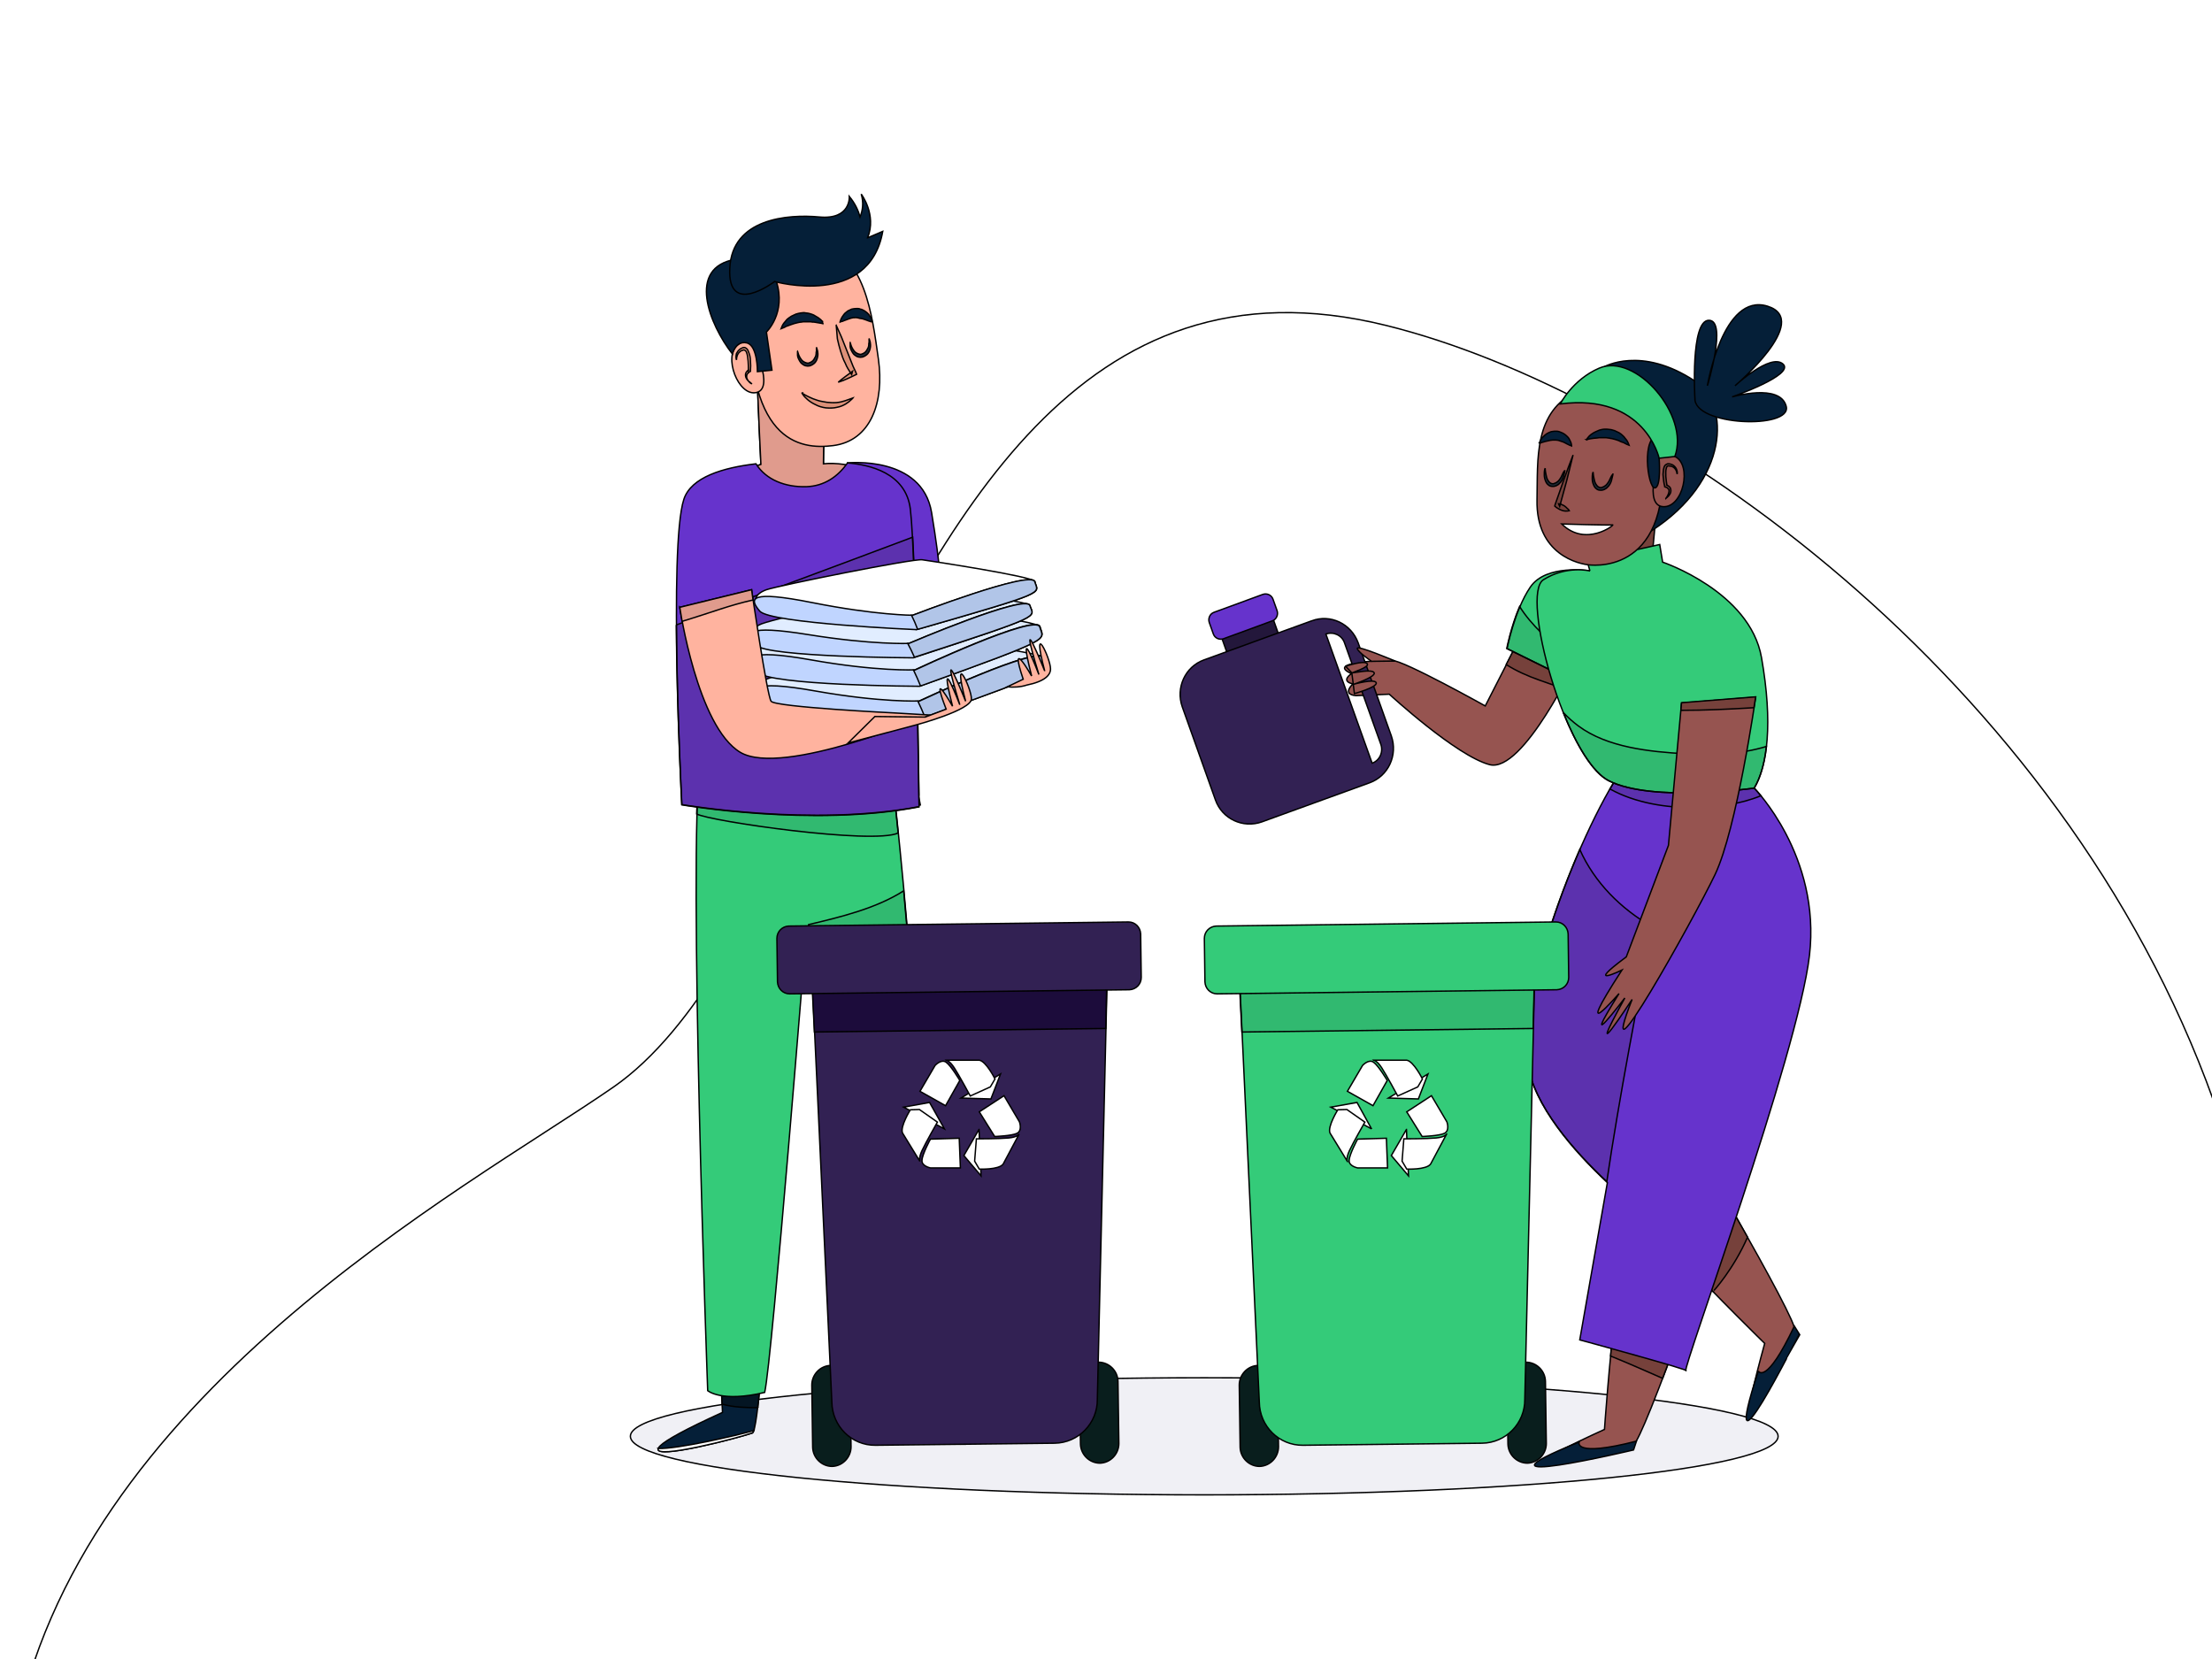 <svg width="1600" height="1200" xmlns="http://www.w3.org/2000/svg" style="vector-effect: non-scaling-stroke;" stroke="null">
 <rect width="100%" height="100%" fill="#808080" stroke="none"/>
 <!-- Created with Method Draw - http://github.com/duopixel/Method-Draw/ -->

 <g stroke="null">
  <title stroke="null">background</title>
  <rect stroke="null" fill="#fff" id="canvas_background" height="1202" width="1602" y="-1" x="-1"/>
  <g style="vector-effect: non-scaling-stroke;" stroke="null" display="none" overflow="visible" y="0" x="0" height="100%" width="100%" id="canvasGrid">
   <rect fill="url(#gridpattern)" stroke-width="0" y="0" x="0" height="100%" width="100%"/>
  </g>
 </g>
 <g stroke="null">
  <title stroke="null">Layer 1</title>
  <defs style="vector-effect: non-scaling-stroke;" stroke="null">
   <linearGradient style="vector-effect: non-scaling-stroke;" stroke="null" y2="0.987" x2="0.989" y1="0.174" x1="0.42" id="svg_4">
    <stop style="vector-effect: non-scaling-stroke;" stroke="null" stop-color="white"/>
    <stop style="vector-effect: non-scaling-stroke;" stroke="null" stop-opacity="0" stop-color="white" offset="1"/>
   </linearGradient>
  </defs>
  <g stroke="null" id="svg_113">
   <path stroke="null" id="svg_6" fill="url(#svg_4)" d="m1583.047,1355.61l-1578.095,0c-19.981,-272.139 245.311,-443.624 389.443,-536.792c18.725,-12.102 35.403,-22.885 49.147,-32.393c60.24,-41.68 104.909,-132.695 152.418,-229.494c87.527,-178.335 184.686,-376.301 406.595,-321.55c195.1,48.262 488.32,253.615 598.562,560.825l0,510.238c-5.469,16.262 -11.486,32.653 -18.069,49.167z" clip-rule="evenodd" fill-rule="evenodd" opacity="0.5"/>
   <path stroke="null" id="svg_7" fill="#F0F0F5" d="m871.061,996.568c-229.25,0 -415.094,18.959 -415.094,42.349c0,23.389 185.844,42.349 415.094,42.349c229.25,0 415.094,-18.959 415.094,-42.349c0,-23.389 -185.844,-42.349 -415.094,-42.349z"/>
   <path stroke="null" id="svg_8" fill="#965450" d="m1246.794,874.709c0,0 -58.892,169.834 -65.202,169.834c-6.31,0 -132.51,40.336 -21.033,-10.615c0,0 12.62,-184.695 31.551,-193.187c18.929,-8.49 54.685,33.967 54.685,33.967z"/>
   <path stroke="null" id="svg_9" fill="#76413B" d="m1202.624,996.989c19.14,-50.314 44.171,-122.281 44.171,-122.281c0,0 -35.758,-42.457 -54.687,-33.967c-12.2,5.52 -21.874,84.918 -27.134,140.113c12.62,5.097 25.029,10.615 37.65,16.135z"/>
   <path stroke="null" id="svg_10" fill="#051F38" d="m1142.259,1043.057c0,0 -4.837,11.252 41.435,-0.637l-2.103,6.369c0,0 -130.405,30.995 -39.332,-5.732z"/>
   <path stroke="null" id="svg_11" fill="#965450" d="m1211.037,802.742c0,0 91.073,154.762 87.077,159.645c-3.996,4.881 -54.476,128.436 -21.665,9.341c0,0 -132.087,-128.438 -126.409,-148.605c5.89,-19.955 60.997,-20.381 60.997,-20.381z"/>
   <path stroke="null" id="svg_12" fill="#051F38" d="m1271.823,991.683c0,0 5.469,11.038 26.082,-32.481l3.576,5.732c-0.211,0 -60.365,121.007 -29.657,26.75z"/>
   <path stroke="null" id="svg_13" fill="#76413B" d="m1264.042,894.878c-24.4,-43.521 -53.005,-92.136 -53.005,-92.136c0,0 -55.107,0.425 -60.997,20.381c-3.785,12.949 50.481,71.542 88.972,111.029c0.209,0.212 15.144,-16.558 25.029,-39.274z"/>
   <path stroke="null" id="svg_14" fill="#6633CC" d="m1268.877,570.07c0,0 -55.739,-62.626 -88.34,-23.352c-32.601,39.274 -83.081,168.772 -75.72,221.846c4.419,31.207 34.074,64.537 57.842,86.828l-19.981,113.789c0,0 82.028,22.29 76.77,22.29c-3.155,0 80.978,-228.213 89.391,-300.393c8.415,-72.179 -39.962,-121.007 -39.962,-121.007z"/>
   <path stroke="null" id="svg_15" fill="#352C38" d="m1226.183,584.081c15.564,-0.214 32.601,-2.337 47.534,-8.492c-2.944,-3.609 -4.837,-5.52 -4.837,-5.52c0,0 -55.737,-62.626 -88.338,-23.352c-5.048,6.157 -10.518,14.224 -15.987,23.99c18.301,10.189 41.437,13.798 61.629,13.375z" opacity="0.2"/>
   <path stroke="null" id="svg_16" fill="#352C38" d="m1142.68,614.438c-23.136,53.286 -42.696,119.521 -37.859,153.913c4.206,30.994 33.654,64.112 57.419,86.402c8.415,-57.743 23.768,-137.99 33.024,-184.27c-22.927,-13.161 -41.857,-32.056 -52.584,-56.046z" opacity="0.2"/>
   <path stroke="null" id="svg_17" fill="#965450" d="m1107.976,444.815l-33.654,65.812c0,0 -58.892,-32.905 -67.307,-32.905c-8.413,0 -48.375,1.061 -29.446,9.552c0,0 -8.413,5.306 1.052,7.429c0,0 -8.413,7.431 2.103,8.492l24.188,-1.061c0,0 48.377,44.582 72.565,50.949c24.188,6.369 63.1,-76.424 63.1,-76.424l-32.601,-31.844z"/>
   <path stroke="null" id="svg_18" fill="#76413B" d="m1113.445,491.946c5.258,1.911 10.727,3.822 16.196,5.732c6.731,-11.887 10.936,-21.23 10.936,-21.23l-32.601,-31.842l-18.51,36.088c7.362,4.671 15.566,8.28 23.979,11.252z"/>
   <path stroke="null" id="svg_19" fill="#34CB79" d="m1150.04,412.973c0,0 -31.549,-5.306 -43.119,11.677c-11.568,16.982 -16.826,44.58 -16.826,44.58l45.222,22.292l14.723,-78.549z"/>
   <path stroke="null" id="svg_20" fill="#161826" d="m1132.584,473.053c-11.568,-9.129 -24.82,-20.592 -33.442,-34.393c-6.31,14.861 -9.256,30.358 -9.256,30.358l45.222,22.29l2.735,-14.435c-1.682,-1.061 -3.576,-2.335 -5.258,-3.821z" opacity="0.1"/>
   <path stroke="null" id="svg_21" fill="#23173B" d="m928.772,469.867c1.262,3.397 -0.63,7.218 -3.996,8.492l-24.818,9.129c-3.366,1.274 -7.151,-0.637 -8.415,-4.034l-9.884,-27.81c-1.263,-3.397 0.63,-7.218 3.996,-8.492l24.818,-9.129c3.366,-1.272 7.151,0.637 8.413,4.034l9.886,27.81z"/>
   <path stroke="null" id="svg_22" fill="#322153" d="m948.753,449.063l-77.823,28.235c-13.671,4.881 -20.611,20.167 -15.774,33.965l23.977,67.297c4.837,13.798 19.981,20.804 33.654,15.921l77.823,-28.234c13.671,-4.883 20.613,-20.169 15.775,-33.967l-23.979,-67.297c-5.047,-13.798 -19.981,-21.016 -33.654,-15.921zm50.061,89.376c1.892,5.518 -0.843,11.675 -6.31,13.587l-33.444,-93.41c5.469,-1.909 11.57,0.851 13.461,6.369l26.293,73.455z"/>
   <path stroke="null" id="svg_23" fill="#6633CC" d="m923.723,441.632c1.052,2.974 -0.421,6.369 -3.364,7.431l-35.336,12.949c-2.946,1.062 -6.31,-0.423 -7.362,-3.397l-2.944,-8.278c-1.052,-2.972 0.421,-6.369 3.364,-7.431l35.336,-12.949c2.946,-1.061 6.31,0.425 7.362,3.397l2.944,8.278z"/>
   <path stroke="null" id="svg_24" fill="#965450" d="m973.361,481.968c0,0 13.252,-4.669 15.566,-1.911c2.103,2.548 -11.147,6.369 -10.518,6.582c0.421,0.212 14.303,-2.972 15.564,0c1.263,2.972 -14.723,8.278 -14.723,8.278c0,0 15.144,-4.246 16.196,-1.061c1.052,3.184 -15.775,7.855 -15.775,7.855l-0.841,-7.006l-1.05,-8.066l-4.419,-4.671z"/>
   <path stroke="null" id="svg_25" fill="#965450" d="m992.083,478.359c0,0 -10.306,-7.006 -10.306,-9.341c-0.211,-2.548 27.343,9.129 27.343,9.129l-17.037,0.212z"/>
   <path stroke="null" id="svg_26" fill="#76413B" d="m1195.262,407.666c-2.103,3.821 8.204,-85.13 8.204,-85.13l-47.745,32.481c0,0 4.206,56.894 -1.052,57.106c-2.103,0 -10.306,3.185 -19.351,6.581c2.105,10.615 6.31,12.949 9.886,23.141c26.713,-0.212 55.739,-0.849 72.144,-25.475c-9.465,-3.184 -19.351,-14.012 -22.086,-8.704z"/>
   <path stroke="null" id="svg_27" fill="#34CB79" d="m1150.04,412.973l-2.103,-7.429l52.584,-11.677l2.103,12.738c0,0 63.1,21.23 71.513,68.995c8.413,47.766 4.207,78.549 -5.258,94.471c0,0 -73.617,10.615 -105.166,-5.306c-31.551,-15.923 -64.152,-134.807 -47.324,-145.421c16.826,-10.615 33.652,-6.369 33.652,-6.369z"/>
   <path stroke="null" id="svg_28" fill="#161826" d="m1218.82,545.231c-25.241,-1.486 -56.16,-4.458 -77.193,-20.167c-3.996,-2.972 -7.572,-6.157 -10.936,-9.766c9.465,23.564 21.243,43.52 33.022,49.465c31.551,15.921 105.166,5.306 105.166,5.306c4.207,-7.006 7.362,-16.984 8.833,-30.145c-18.929,5.732 -38.7,6.581 -58.892,5.306z" opacity="0.1"/>
   <path stroke="null" id="svg_29" fill="#965450" d="m1216.295,508.504l53.634,-4.246c0,0 -13.671,95.531 -29.446,128.438c-15.774,32.905 -88.338,162.403 -59.945,90.223c0,0 -36.807,56.259 -5.258,-1.061c0,0 -34.704,45.643 -4.207,-3.184c0,0 -35.756,41.397 2.105,-16.984c0,0 -28.396,13.798 3.155,-9.554l30.498,-80.67l9.463,-102.962z"/>
   <path stroke="null" id="svg_30" fill="#76413B" d="m1268.668,511.901c0.843,-4.883 1.263,-7.855 1.263,-7.855l-53.636,4.246l-0.421,5.52c17.458,0 35.126,-0.849 52.793,-1.911z"/>
   <path stroke="null" id="svg_31" fill="#051F38" d="m1160.137,265.43c0,0 26.713,-15.71 65.834,10.19c25.871,17.196 24.609,72.18 -31.34,108.269c-66.464,42.884 -34.495,-118.459 -34.495,-118.459z"/>
   <path stroke="null" id="svg_32" fill="#965450" d="m1197.157,294.726c0,0 -30.078,-23.565 -55.739,-12.101c-32.39,14.86 -29.026,49.463 -29.657,78.973c-0.841,39.274 29.869,46.705 39.123,47.128c13.671,0.849 69.41,-2.546 46.274,-114.001z"/>
   <path stroke="null" id="svg_33" fill="#965450" d="m1200.101,331.454c0,0 1.262,-5.945 11.359,-1.274c12.83,6.155 5.89,37.151 -8.415,36.302c-14.512,-0.637 -2.944,-35.028 -2.944,-35.028z"/>
   <path stroke="null" id="svg_34" fill="#051F38" d="m1200.099,331.454c0,0 1.684,21.228 -3.155,21.441c-5.047,0.212 -10.306,-38.425 3.576,-38.425c13.882,0.425 -0.421,16.984 -0.421,16.984z"/>
   <path stroke="null" id="svg_35" fill="#34CB79" d="m1200.101,331.454c0,0 -10.306,-47.13 -71.513,-39.275c0,0 8.833,-17.62 28.184,-25.9c26.291,-11.251 65.623,33.967 54.685,63.9c0,0 -5.047,0.637 -11.357,1.274z"/>
   <path stroke="null" id="svg_36" fill="#051F38" d="m1225.971,287.933c0,0 -3.366,-56.258 10.095,-56.258c13.461,0 -1.052,47.341 -1.052,47.341c0,0 11.149,-67.721 43.539,-57.531c32.392,10.19 -23.557,57.531 -23.557,57.531c0,0 25.659,-23.777 34.704,-15.71c8.833,7.855 -36.809,23.777 -36.809,23.777c0,0 34.706,-10.19 39.123,6.793c4.417,16.771 -67.096,14.436 -66.044,-5.944z"/>
   <path stroke="null" id="svg_37" fill="#051F38" d="m1113.443,320.627c0,0 0,-0.425 0.421,-1.274c0.421,-0.849 0.841,-1.911 1.893,-2.972c1.052,-1.061 2.314,-2.335 3.996,-3.184c0.421,-0.212 0.841,-0.425 1.473,-0.637c0.421,-0.212 1.052,-0.425 1.473,-0.425c0.63,0 1.05,-0.212 1.682,-0.212l1.682,0c1.052,0 2.103,0.425 3.155,0.849c1.052,0.425 1.893,0.849 2.735,1.486c0.841,0.637 1.473,1.274 2.103,1.911c0.632,0.637 1.052,1.274 1.262,1.911c0.211,0.212 0.421,0.637 0.421,0.849c0.211,0.212 0.211,0.637 0.421,0.849c0.211,0.637 0.422,1.061 0.422,1.486c0.209,0.849 0.209,1.274 0.209,1.274c0,0 -0.421,-0.212 -1.262,-0.424c-0.421,-0.212 -0.841,-0.425 -1.262,-0.637c-0.421,-0.212 -1.052,-0.425 -1.684,-0.849c-0.63,-0.212 -1.05,-0.637 -1.682,-0.849c-0.63,-0.212 -1.262,-0.425 -1.893,-0.637c-0.63,-0.212 -1.262,-0.425 -1.892,-0.637c-0.632,0 -1.262,-0.212 -1.893,-0.212l-0.841,0c-0.211,0 -0.632,0 -1.052,0c-0.63,0 -1.262,0.212 -1.893,0.212c-0.63,0.212 -1.262,0.212 -1.892,0.425c-0.632,0.212 -1.263,0.212 -1.893,0.425c-1.262,0.425 -2.314,0.637 -2.946,0.849c-0.63,0.425 -1.262,0.425 -1.262,0.425z"/>
   <path stroke="null" id="svg_38" fill="white" d="m1129.639,379.006c0,0 34.495,1.062 36.807,0.637c2.105,-0.423 -19.349,16.56 -36.807,-0.637z"/>
   <path stroke="null" id="svg_39" fill="#1F2733" d="m1131.953,340.157c0,0 0,0.423 -0.211,1.274c-0.209,0.849 -0.421,1.909 -0.841,3.395c-0.209,0.637 -0.421,1.486 -0.841,2.123c-0.211,0.425 -0.421,0.851 -0.632,1.062c-0.209,0.423 -0.63,0.849 -0.841,1.061c-0.63,0.637 -1.262,1.486 -2.314,1.911c-0.209,0.212 -0.421,0.212 -0.841,0.425l-0.63,0.212c-0.421,0.212 -1.052,0.212 -1.682,0.212c-1.052,0 -2.314,-0.212 -3.155,-1.061c-0.843,-0.637 -1.473,-1.486 -1.893,-2.548c-0.421,-0.849 -0.632,-1.698 -0.841,-2.546c-0.211,-0.851 -0.211,-1.699 -0.211,-2.337c0,-1.486 0,-2.546 0.211,-3.395c0.209,-0.851 0.421,-1.274 0.421,-1.274c0,0 0,1.909 0.63,4.669c0.211,1.274 0.632,2.972 1.473,4.246c0.421,0.637 0.841,1.274 1.473,1.699c0.63,0.423 1.262,0.637 1.893,0.637c0.421,0 0.63,0 1.05,-0.214l0.632,-0.212c0,0 0.209,-0.212 0.421,-0.212c0.63,-0.214 1.262,-0.851 1.893,-1.274c0.63,-0.637 1.05,-1.274 1.471,-1.911c0.421,-0.637 0.841,-1.274 1.052,-1.911c0.632,-1.272 1.052,-2.335 1.473,-2.972c0.63,-0.637 0.841,-1.061 0.841,-1.061z"/>
   <path stroke="null" id="svg_40" fill="#1F2733" d="m1166.657,342.917c0,0 0,0.423 -0.209,1.272c-0.211,0.851 -0.421,1.911 -0.841,3.397c-0.211,0.637 -0.421,1.486 -0.843,2.123c-0.209,0.425 -0.421,0.849 -0.63,1.062c-0.211,0.423 -0.632,0.849 -0.841,1.061c-0.632,0.637 -1.262,1.486 -2.314,1.911c-0.211,0.212 -0.421,0.212 -0.841,0.425l-0.632,0.212c-0.421,0.212 -1.05,0.212 -1.682,0.212c-1.052,0 -2.314,-0.212 -3.155,-1.061c-0.841,-0.637 -1.473,-1.486 -1.893,-2.548c-0.421,-0.849 -0.63,-1.698 -0.841,-2.548c-0.209,-0.849 -0.209,-1.698 -0.209,-2.335c0,-1.486 0,-2.546 0.209,-3.397c0.211,-0.849 0.421,-1.272 0.421,-1.272c0,0 0,1.909 0.632,4.669c0.209,1.274 0.63,2.972 1.473,4.246c0.421,0.637 0.841,1.274 1.471,1.699c0.632,0.423 1.262,0.635 1.893,0.635c0.421,0 0.632,0 1.052,-0.212l0.63,-0.212c0,0 0.211,-0.212 0.421,-0.212c0.632,-0.214 1.262,-0.851 1.893,-1.274c0.632,-0.637 1.052,-1.274 1.473,-1.911c0.421,-0.637 0.841,-1.274 1.05,-1.911c0.632,-1.272 1.052,-2.335 1.473,-2.972c0.632,-0.637 0.841,-1.061 0.841,-1.061z"/>
   <path stroke="null" id="svg_41" fill="#76413B" d="m1204.938,360.538c0.63,-0.851 1.05,-1.488 1.471,-2.337c0.421,-0.849 0.632,-1.698 0.841,-2.546c0,-0.425 0,-0.851 0,-1.274c0,-0.212 -0.209,-0.425 -0.209,-0.425c0,-0.212 -0.211,-0.423 -0.421,-0.423c-0.211,-0.214 -0.211,-0.214 -0.421,-0.425l-0.421,-0.425c-0.211,-0.212 -0.421,-0.212 -0.632,-0.212l-0.63,-0.212l-0.422,-0.212l0,-0.425c-0.63,-2.335 -0.841,-4.458 -1.05,-6.794c-0.211,-1.061 -0.211,-2.335 0,-3.395c0,-1.274 0.209,-2.337 0.63,-3.609c0.211,-0.637 0.632,-1.274 1.263,-1.699c0.63,-0.423 1.471,-0.849 2.103,-0.637c0.841,0 1.262,0.214 1.893,0.425c0.63,0.212 1.262,0.425 1.682,0.849c0.421,0.425 1.052,0.849 1.262,1.274c0.421,0.425 0.632,1.061 0.841,1.486c0.421,1.061 0.632,2.335 0.421,3.397c-0.209,-1.062 -0.421,-2.123 -1.05,-3.185c-0.211,-0.423 -0.632,-0.849 -1.052,-1.274c-0.421,-0.423 -0.841,-0.635 -1.262,-0.849c-0.421,-0.212 -0.841,-0.423 -1.473,-0.423c-0.421,0 -1.052,-0.214 -1.473,-0.214c-0.841,0 -1.262,0.637 -1.471,1.486c-0.632,1.911 -0.421,4.034 -0.421,6.157c0.209,2.123 0.421,4.458 0.841,6.581l-0.421,-0.635l0.63,0.423c0.211,0.212 0.421,0.212 0.632,0.425l0.63,0.423c0.211,0.214 0.421,0.425 0.632,0.637c0.211,0.214 0.421,0.425 0.421,0.849c0.211,0.214 0.211,0.637 0.211,0.851c0.209,0.635 0,1.061 0,1.698c-0.211,1.061 -0.843,1.911 -1.473,2.76c-0.632,0.637 -1.473,1.486 -2.103,1.911z"/>
   <path stroke="null" id="svg_42" fill="#76413B" d="m1135.108,369.453c-1.052,0.212 -1.893,0.212 -2.735,0.212c-0.841,0 -1.682,-0.212 -2.314,-0.423c-0.841,-0.214 -1.473,-0.637 -2.103,-0.849c-0.421,-0.214 -0.632,-0.425 -1.052,-0.637c-0.421,-0.214 -0.63,-0.425 -1.05,-0.637l-1.263,-1.062l0.211,-0.849c2.103,-6.157 4.206,-12.101 6.31,-18.044c2.103,-5.945 4.417,-12.101 6.731,-18.046c-1.473,6.157 -3.155,12.526 -4.628,18.683c-1.682,6.155 -3.364,12.312 -5.048,18.47l-0.841,-1.911c0.421,0 0.841,0.212 1.262,0.212c0.421,0 0.843,0.212 1.052,0.425c0.632,0.212 1.473,0.637 2.103,1.061c0.632,0.425 1.263,1.062 1.893,1.699c0.421,0.212 1.052,0.849 1.473,1.698z"/>
   <path stroke="null" id="svg_43" fill="#051F38" d="m1147.517,318.079c0,0 0.211,-0.637 0.841,-1.274c0.421,-0.425 0.632,-0.849 1.262,-1.486c0.632,-0.425 1.052,-1.061 1.893,-1.486c0.632,-0.425 1.473,-1.061 2.523,-1.486c0.843,-0.425 1.893,-0.849 2.946,-1.274c1.052,-0.212 2.314,-0.637 3.576,-0.637c0.632,0 1.262,0 1.893,0l1.892,0.212c1.263,0 2.525,0.637 3.576,0.849c1.052,0.425 2.105,1.061 3.155,1.486c1.052,0.637 1.893,1.274 2.525,1.911c0.841,0.637 1.471,1.486 1.893,2.123c0.63,0.637 1.05,1.274 1.471,1.911c0.421,0.637 0.632,1.274 0.841,1.698c0.421,0.849 0.632,1.486 0.632,1.486c0,0 -0.632,-0.212 -1.473,-0.637c-0.421,-0.212 -1.05,-0.425 -1.682,-0.849c-0.632,-0.425 -1.262,-0.637 -2.103,-0.849c-0.632,-0.212 -1.473,-0.637 -2.314,-1.061c-0.841,-0.212 -1.682,-0.637 -2.523,-0.849c-0.843,-0.212 -1.684,-0.425 -2.525,-0.637c-0.841,0 -1.682,-0.425 -2.735,-0.425l-1.262,-0.212l-1.262,0c-0.841,0 -1.893,0 -2.735,0c-0.841,0 -1.682,0 -2.523,0.212c-0.841,0 -1.684,0.212 -2.525,0.212c-1.471,0.212 -2.944,0.425 -3.785,0.637c-0.841,0.425 -1.473,0.425 -1.473,0.425z"/>
   <path stroke="null" id="svg_44" fill="#091E1D" d="m1118.491,1044.118c0,7.643 -6.099,14.012 -13.671,14.224c-7.572,0 -13.882,-6.155 -14.093,-13.798l-0.63,-45.006c0,-7.643 6.099,-14.012 13.671,-14.224c7.572,0 13.882,6.155 14.091,13.798l0.632,45.006z"/>
   <path stroke="null" id="svg_45" fill="#091E1D" d="m924.775,1046.456c0,7.641 -6.099,14.01 -13.671,14.224c-7.572,0 -13.882,-6.157 -14.093,-13.8l-0.63,-45.006c0,-7.643 6.099,-14.012 13.671,-14.224c7.572,0 13.882,6.157 14.093,13.798l0.63,45.007z"/>
   <path stroke="null" id="svg_46" fill="#34CB79" d="m1102.927,1012.062c0.209,17.409 -13.673,31.633 -30.919,31.844l-129.564,1.486c-17.248,0.214 -31.34,-13.798 -31.551,-31.207l-13.882,-297.633c-0.209,-17.407 13.673,-31.631 30.919,-31.844l150.388,-1.909c17.246,-0.214 31.34,13.798 31.549,31.205l-6.94,298.059z"/>
   <path stroke="null" id="svg_47" fill="#161826" d="m1109.026,743.936l0.632,-29.508c-0.211,-17.407 -14.303,-31.419 -31.551,-31.207l-150.388,1.911c-17.246,0.212 -31.128,14.435 -30.917,31.844l1.471,29.508l210.753,-2.548z" opacity="0.1"/>
   <path stroke="null" id="svg_48" fill="#34CB79" d="m1134.687,706.999c0,4.881 -3.787,8.704 -8.624,8.915l-245.668,2.972c-4.837,0 -8.622,-3.821 -8.833,-8.704l-0.421,-31.419c0,-4.883 3.785,-8.704 8.624,-8.917l245.666,-2.972c4.839,0 8.624,3.822 8.835,8.704l0.421,31.421z"/>
   <path stroke="null" id="svg_49" fill="white" d="m1004.28,794.25l28.605,-17.407l-6.94,18.044l-21.665,-0.637z"/>
   <path stroke="null" id="svg_50" fill="white" d="m993.555,766.865c0,0 2.314,0 5.89,5.518c3.576,5.52 11.568,20.381 11.568,20.381l14.512,-6.581l3.366,-5.732c0,0 -6.31,-12.738 -11.359,-13.587l-23.977,0z"/>
   <path stroke="null" id="svg_51" fill="white" d="m985.561,770.686c0,0 4.417,-4.883 7.992,-2.335c3.576,2.548 9.886,13.163 9.886,13.163l-10.306,18.256l-18.508,-10.401l10.936,-18.683z"/>
   <path stroke="null" id="svg_52" fill="white" d="m1017.323,816.966l1.471,33.542l-12.409,-14.647l10.938,-18.895z"/>
   <path stroke="null" id="svg_53" fill="white" d="m1046.349,820.363c0,0 -1.052,2.123 -7.574,2.76c-6.52,0.637 -23.345,0.637 -23.345,0.637l-1.263,16.133l3.366,5.732c0,0 14.091,0.637 17.246,-3.609l11.57,-21.653z"/>
   <path stroke="null" id="svg_54" fill="white" d="m1046.558,811.446c0,0 2.314,6.157 -1.682,8.28c-3.787,1.911 -16.196,2.335 -16.196,2.335l-11.147,-17.832l17.878,-11.675l11.147,18.893z"/>
   <path stroke="null" id="svg_55" fill="white" d="m992.079,816.542l-29.446,-15.711l18.93,-3.395l10.516,19.107z"/>
   <path stroke="null" id="svg_56" fill="white" d="m974.625,840.106c0,0 -1.262,-1.911 1.473,-7.855c2.733,-5.945 11.147,-20.592 11.147,-20.592l-13.041,-9.129l-6.521,0.212c0,0 -7.572,12.101 -5.678,16.772l12.62,20.592z"/>
   <path stroke="null" id="svg_57" fill="white" d="m981.986,844.776c0,0 -6.52,-1.274 -6.099,-5.52c0.211,-4.458 6.099,-15.284 6.099,-15.284l20.824,-0.637l0.841,21.441l-21.665,0z"/>
   <path stroke="null" id="svg_58" fill="#051F38" d="m552.908,960.05c0,0 -4.626,74.94 -8.622,76.426c-15.355,5.306 -131.248,35.028 -21.665,-14.861l-2.944,-54.56l33.231,-7.006z"/>
   <path stroke="null" id="svg_59" fill="#041523" d="m548.071,1018.219c2.735,-22.715 4.837,-58.169 4.837,-58.169l-33.231,7.006l2.735,48.616c8.202,2.335 17.667,2.546 25.659,2.546z"/>
   <path stroke="null" id="svg_60" fill="white" d="m476.137,1047.729c-3.364,8.278 57.21,-7.431 68.148,-11.252c0.209,-0.212 0.63,-0.637 1.05,-1.699c-13.671,3.822 -55.106,13.375 -69.199,12.951z"/>
   <path stroke="null" id="svg_61" fill="#051F38" d="m623.791,956.018c0,0 6.101,74.939 10.306,76.213c15.564,5.095 131.878,32.481 21.244,-15.286l1.892,-54.558l-33.442,-6.369z"/>
   <path stroke="null" id="svg_62" fill="#041523" d="m629.891,1013.973c-3.155,-22.502 -6.101,-57.955 -6.101,-57.955l33.442,6.369l-1.682,48.614c-8.204,2.548 -17.667,2.76 -25.659,2.972z"/>
   <path stroke="null" id="svg_63" fill="white" d="m702.455,1042.209c3.576,8.278 -57.419,-6.369 -68.358,-9.978c-0.421,0 -0.63,-0.637 -1.05,-1.699c13.671,3.822 55.317,12.526 69.408,11.677z"/>
   <path stroke="null" id="svg_64" fill="#34CB79" d="m644.192,551.388c0,0 30.287,246.896 24.188,446.663c0,0 -36.177,10.189 -45.642,2.76c-8.204,-47.342 -7.151,-139.476 -19.351,-207.836c-11.568,-64.536 -16.194,-117.398 -16.194,-117.398l-3.787,-4.246c0,0 -24.82,312.07 -30.287,335.848c-31.34,7.429 -41.225,-1.274 -41.225,-1.274c0,0 -14.303,-390.406 -5.469,-453.458c11.359,-82.368 137.767,-1.061 137.767,-1.061z"/>
   <path stroke="null" id="svg_65" fill="#161826" d="m649.659,602.549c-3.155,-31.844 -5.68,-50.949 -5.68,-50.949c0,0 -126.198,-81.309 -137.767,1.061c-1.05,7.643 -1.682,20.167 -2.312,36.09c9.463,5.306 127.67,22.29 145.76,13.798z" opacity="0.1"/>
   <path stroke="null" id="svg_66" fill="#161826" d="m584.879,668.786c1.471,16.77 9.043,70.906 18.508,124.19c12.2,68.572 11.147,160.494 19.351,207.836c9.465,7.429 45.642,-2.76 45.642,-2.76c3.576,-122.918 -6.31,-263.668 -14.723,-353.679c-19.981,12.736 -45.433,18.893 -68.778,24.413z" opacity="0.1"/>
   <path stroke="null" id="svg_67" fill="#FFB39F" d="m595.606,335.486c0.209,-25.899 2.103,-60.078 2.103,-60.078l-50.479,-14.011c0,0 1.682,46.28 3.155,74.515c-22.927,7.855 -49.008,22.715 -49.008,22.715l95.28,24.413l33.865,-33.117c0,0 -17.037,-8.705 -34.915,-14.437z"/>
   <path stroke="null" id="svg_68" fill="#E09B8D" d="m595.606,335.486c0.209,-25.899 2.103,-60.078 2.103,-60.078l-50.479,-14.011c0,0 1.682,46.28 3.155,74.515c-22.927,7.855 -49.008,22.715 -49.008,22.715l95.28,24.413l45.012,-39.062c0,0 -27.975,-10.615 -46.063,-8.492z"/>
   <path stroke="null" id="svg_69" fill="#FFB39F" d="m542.813,212.357c0,0 13.25,-43.308 48.165,-36.514c34.915,6.793 39.964,52.861 44.38,83.856c4.417,31.207 -5.469,59.229 -32.812,62.626c-23.768,2.972 -65.202,-1.698 -59.733,-109.968z"/>
   <path stroke="null" id="svg_70" fill="#FFB39F" d="m544.495,248.659c0,0 -2.103,-5.732 -10.727,0.637c-10.938,8.067 0.209,37.788 13.461,34.604c13.25,-3.184 -2.735,-35.241 -2.735,-35.241z"/>
   <path stroke="null" id="svg_71" fill="#051F38" d="m532.295,187.519c0.841,-0.212 17.248,-1.486 6.31,-0.425c10.095,11.039 9.045,13.799 22.927,16.346c7.361,22.928 -7.151,36.727 -7.151,36.727l3.996,27.598l-10.518,1.061c0,0 0.211,-19.106 -7.781,-20.805c-7.992,-1.698 -10.306,8.067 -10.306,8.067c-16.616,-21.229 -33.444,-62.839 2.523,-68.57z"/>
   <path stroke="null" id="svg_72" fill="#051F38" d="m627.576,172.021c6.731,-16.771 -4.626,-31.632 -4.626,-31.632c1.892,6.156 1.05,11.888 -0.843,16.559c-1.262,-4.67 -3.576,-9.765 -7.781,-14.86c0,0 1.262,16.983 -21.665,14.86c-22.927,-2.123 -63.1,1.061 -64.782,36.939c-1.893,35.878 32.392,9.765 32.392,9.765c0,0 68.358,19.319 78.243,-36.302l-10.938,4.67z"/>
   <path stroke="null" id="svg_73" fill="#051F38" d="m595.186,234.013c0,0 -0.632,0 -1.473,-0.212c-1.052,-0.212 -2.314,-0.425 -3.785,-0.637c-0.843,-0.212 -1.473,-0.212 -2.314,-0.212c-0.841,-0.212 -1.682,-0.212 -2.525,-0.212c-0.841,0 -1.682,0 -2.735,0c-0.421,0 -0.841,0 -1.262,0l-1.262,0.212c-0.841,0 -1.682,0.212 -2.735,0.425c-0.841,0.212 -1.682,0.425 -2.523,0.637c-0.841,0.212 -1.682,0.637 -2.523,0.849c-0.843,0.212 -1.473,0.637 -2.314,0.849c-0.632,0.212 -1.473,0.425 -1.893,0.849c-0.632,0.212 -1.052,0.425 -1.473,0.637c-0.841,0.425 -1.471,0.637 -1.471,0.637c0,0 0.209,-0.637 0.63,-1.486c0.211,-0.425 0.421,-1.061 0.841,-1.698c0.421,-0.637 0.841,-1.274 1.473,-1.911c0.632,-0.637 1.052,-1.486 1.893,-2.123c0.841,-0.637 1.682,-1.274 2.735,-1.911c1.05,-0.425 2.103,-1.061 3.155,-1.486c1.262,-0.425 2.312,-0.637 3.576,-0.849l1.892,-0.212c0.632,0 1.263,0 1.893,0.212c0.632,0 1.262,0.212 1.682,0.212c0.632,0.212 1.052,0.212 1.684,0.425c1.05,0.425 2.103,0.637 2.944,1.274c0.841,0.425 1.682,1.061 2.523,1.486c0.632,0.425 1.263,1.061 1.893,1.486c0.421,0.425 0.841,1.061 1.262,1.274c-0.209,0.849 0.211,1.486 0.211,1.486z"/>
   <path stroke="null" id="svg_74" fill="#051F38" d="m630.731,232.949c0,0 -0.421,-0.212 -1.262,-0.425c-0.841,-0.212 -1.893,-0.637 -2.946,-1.061c-0.63,-0.212 -1.262,-0.424 -1.892,-0.637c-0.632,-0.212 -1.263,-0.425 -1.893,-0.425c-0.632,0 -1.262,-0.212 -1.893,-0.424c-0.209,0 -0.632,0 -0.841,-0.212l-0.841,0c-0.632,-0.212 -1.262,0.212 -1.893,0c-0.632,0.212 -1.262,0.212 -1.893,0.425c-0.63,0.212 -1.262,0.425 -1.892,0.637c-0.632,0.212 -1.263,0.424 -1.684,0.637c-0.63,0.212 -1.262,0.425 -1.682,0.637c-0.421,0.212 -0.841,0.425 -1.262,0.425c-0.841,0.212 -1.262,0.425 -1.262,0.425c0,0 0,-0.425 0.421,-1.274c0.209,-0.425 0.209,-0.849 0.63,-1.486c0.211,-0.637 0.632,-1.061 1.052,-1.698c0.421,-0.637 0.841,-1.274 1.473,-1.911c0.63,-0.637 1.471,-1.061 2.103,-1.698c0.841,-0.425 1.893,-0.849 2.735,-1.274c1.052,-0.212 2.103,-0.425 3.155,-0.425c0.63,0 1.05,0 1.682,0c0.632,0 1.052,0.212 1.473,0.425c0.421,0 1.05,0.212 1.471,0.425c0.422,0.212 0.843,0.425 1.263,0.637c1.682,1.061 2.944,2.123 3.785,3.397c0.841,1.274 1.262,2.335 1.682,3.184c0.211,1.274 0.211,1.698 0.211,1.698z"/>
   <path stroke="null" id="svg_75" fill="#DD9078" d="m604.86,235.284c1.262,2.76 2.525,5.732 3.787,8.492c0.63,1.486 1.05,2.76 1.682,4.246l1.682,4.246l1.682,4.246c0.632,1.486 1.052,2.76 1.684,4.246l0.841,2.123c0.209,0.637 0.63,1.486 0.841,2.123c0.632,1.274 1.262,2.548 1.893,4.034l0.63,1.698l-1.262,0.637c-1.893,0.849 -3.785,1.91 -5.89,2.76c-1.892,0.849 -3.996,1.698 -6.099,2.335c1.682,-1.486 3.364,-2.76 5.048,-4.033c1.682,-1.274 3.576,-2.548 5.258,-3.821l-0.632,2.335c-0.841,-1.274 -1.682,-2.76 -2.523,-4.034c-0.841,-1.274 -1.473,-2.76 -2.103,-4.246l-1.052,-2.123l-0.841,-2.123c-0.421,-1.486 -1.052,-2.972 -1.473,-4.458l-1.262,-4.458c-0.421,-1.486 -0.632,-2.972 -1.052,-4.458c-0.209,-3.397 -0.63,-6.581 -0.841,-9.765z"/>
   <path stroke="null" id="svg_76" fill="#DD9078" d="m543.863,277.743c-0.841,-0.425 -1.682,-1.061 -2.312,-1.911c-0.632,-0.637 -1.473,-1.486 -1.893,-2.547c-0.211,-0.425 -0.421,-1.061 -0.421,-1.698c0,-0.212 0,-0.637 0,-0.849c0,-0.212 0.209,-0.637 0.209,-0.849c0.211,-0.637 0.632,-1.061 1.052,-1.486c0.209,-0.212 0.421,-0.425 0.63,-0.637l0.632,-0.425l-0.421,0.637c0,-2.335 0,-4.67 -0.211,-6.793c-0.209,-2.335 -0.421,-4.67 -1.262,-6.581c-0.209,-0.425 -0.421,-0.849 -0.841,-1.061c-0.209,-0.212 -0.63,-0.425 -1.05,-0.425c-0.211,0 -0.422,0 -0.632,0.212c-0.211,0 -0.632,0.212 -0.841,0.212c-0.421,0.212 -0.841,0.425 -1.262,0.849c-0.421,0.425 -0.843,0.637 -1.052,1.061c-0.211,0.425 -0.632,0.849 -0.841,1.486c-0.421,1.061 -0.632,2.123 -0.632,3.397c-0.421,-1.061 -0.421,-2.335 -0.209,-3.609c0,-0.637 0.209,-1.274 0.63,-1.698c0.211,-0.637 0.632,-1.061 1.052,-1.486l0.632,-0.637l0.841,-0.637c0.209,-0.212 0.63,-0.212 0.841,-0.425c0.209,-0.212 0.63,-0.212 1.05,-0.425c0.843,-0.212 1.684,0 2.314,0.637c0.632,0.425 1.052,1.061 1.262,1.698c0.632,1.274 0.843,2.335 1.263,3.609c0.209,1.274 0.421,2.335 0.421,3.609c0.209,2.335 0.209,4.67 0,7.218l0,0.425l-0.421,0.212c-0.421,0.212 -0.841,0.425 -1.052,0.849c-0.211,0.212 -0.632,0.637 -0.841,0.849c-0.211,0.212 -0.211,0.425 -0.211,0.637c0,0.212 -0.209,0.425 -0.209,0.637c0,0.425 0,0.849 0,1.274c0.209,0.849 0.63,1.698 1.262,2.548c1.262,0.849 1.893,1.486 2.523,2.123z"/>
   <path stroke="null" id="svg_77" fill="#1F2733" d="m576.885,254.179c0,0 0.211,0.425 0.422,1.274c0.209,0.425 0.209,0.849 0.421,1.274c0.209,0.425 0.421,1.061 0.841,1.698c0.209,0.637 0.841,1.061 1.05,1.698c0.211,0.212 0.421,0.425 0.841,0.849c0.211,0.212 0.422,0.425 0.843,0.637c0.63,0.425 1.262,0.637 1.892,0.849c0.421,0 0.632,0.212 1.052,0.212c0.421,0 0.632,0 1.052,-0.212l1.05,-0.425l1.052,-0.637c0.632,-0.425 1.052,-1.061 1.473,-1.698c0.421,-0.637 0.63,-1.274 1.05,-1.911c0.211,-0.637 0.421,-1.274 0.421,-2.123c0,-0.637 0,-1.274 0.211,-1.698c0,-0.637 0,-1.061 0,-1.486c0,-0.849 0,-1.274 0,-1.274c0,0 0.209,0.425 0.421,1.274c0.211,0.425 0.211,0.849 0.421,1.486c0,0.637 0.211,1.274 0.211,1.91c0,0.637 0,1.486 -0.211,2.335c-0.209,0.849 -0.421,1.698 -0.841,2.548c-0.421,0.849 -1.052,1.698 -1.893,2.335l-1.262,0.849c-0.421,0.212 -1.052,0.425 -1.473,0.637c-0.421,0 -1.05,0.212 -1.682,0.212c-0.421,0 -1.052,-0.212 -1.473,-0.212c-1.05,-0.212 -1.892,-0.849 -2.735,-1.486c-0.841,-0.637 -1.262,-1.486 -1.682,-2.123c-0.421,-0.849 -0.841,-1.486 -1.05,-2.123c-0.211,-0.637 -0.422,-1.274 -0.422,-1.911c0,-0.637 0,-1.061 0,-1.486c0,-0.849 0,-1.274 0,-1.274z"/>
   <path stroke="null" id="svg_78" fill="#1F2733" d="m614.957,247.81c0,0 0.209,0.425 0.421,1.274c0.209,0.425 0.209,0.849 0.421,1.274c0.209,0.425 0.421,1.061 0.841,1.698c0.209,0.637 0.841,1.061 1.052,1.698c0.209,0.212 0.421,0.425 0.841,0.849c0.209,0.212 0.421,0.425 0.841,0.637c0.63,0.425 1.262,0.637 1.893,0.849c0.421,0 0.63,0.212 1.05,0.212c0.421,0 0.632,0 1.052,-0.212l1.05,-0.425l1.052,-0.637c0.632,-0.425 1.052,-1.061 1.473,-1.698c0.421,-0.637 0.63,-1.274 1.05,-1.911c0.211,-0.637 0.422,-1.274 0.422,-2.123c0,-0.637 0,-1.274 0.209,-1.698c0,-0.637 0,-1.061 0,-1.486c0,-0.849 0,-1.274 0,-1.274c0,0 0.211,0.424 0.421,1.274c0.211,0.425 0.211,0.849 0.421,1.486c0,0.637 0.211,1.274 0.211,1.911c0,0.637 0,1.486 -0.211,2.335c-0.209,0.849 -0.421,1.698 -0.841,2.548c-0.421,0.849 -1.052,1.698 -1.893,2.335l-1.262,0.849c-0.421,0.212 -1.052,0.425 -1.473,0.637c-0.421,0 -1.05,0.212 -1.682,0.212c-0.421,0 -1.05,-0.212 -1.473,-0.212c-1.05,-0.212 -1.892,-0.849 -2.733,-1.486c-0.843,-0.637 -1.263,-1.486 -1.684,-2.123c-0.421,-0.849 -0.841,-1.486 -1.05,-2.123c-0.211,-0.637 -0.421,-1.274 -0.421,-1.911c0,-0.637 0,-1.061 0,-1.486c0,-0.849 0,-1.274 0,-1.274z"/>
   <path stroke="null" id="svg_79" fill="#DD9078" d="m580.199,284.197c0,0 -0.211,0 0,0.212c0.209,0.212 0.63,0.425 1.052,0.637c0.841,0.637 2.312,1.274 3.996,2.123c1.682,0.849 3.785,1.698 5.888,2.335c1.052,0.425 2.314,0.637 3.366,0.849c1.052,0.212 2.314,0.425 3.576,0.637c2.314,0.212 4.628,0.425 6.94,0.212c2.314,-0.212 4.207,-0.637 6.101,-1.274c1.682,-0.637 3.155,-1.061 4.206,-1.486c1.052,-0.425 1.684,-0.637 1.684,-0.637c0,0 -0.421,0.637 -1.263,1.274c-0.841,0.849 -2.103,1.911 -3.785,2.972c-1.682,1.061 -3.996,2.123 -6.521,2.548c-2.523,0.637 -5.258,0.637 -7.992,0.425c-1.262,-0.212 -2.735,-0.425 -3.996,-0.849c-1.262,-0.425 -2.523,-0.849 -3.576,-1.486c-2.314,-1.061 -4.206,-2.335 -5.678,-3.609c-1.473,-1.274 -2.735,-2.547 -3.366,-3.609c-0.421,-0.425 -0.63,-0.849 -0.63,-1.274c-0.211,0 -0.211,0.212 0,0z"/>
   <path stroke="null" id="svg_80" fill="#6633CC" d="m613.064,334.849c0,0 53.846,-5.732 60.786,35.878c6.942,41.822 6.31,53.072 6.31,53.072l-52.582,-7.855l-14.514,-81.096z"/>
   <path stroke="null" id="svg_81" fill="#6633CC" d="m658.493,368.391c-3.155,-26.538 -29.867,-32.27 -45.431,-33.544c-6.942,9.766 -16.616,16.772 -29.867,17.197c-15.145,0.423 -29.027,-4.883 -36.388,-16.56c-23.557,2.76 -46.904,9.554 -52.163,25.687c-11.147,33.967 -1.471,220.785 -1.471,220.785c0,0 94.228,16.347 171.63,1.486c-0.209,0.212 -2.103,-179.6 -6.31,-215.052z"/>
   <path stroke="null" id="svg_82" fill="#352C38" d="m489.178,452.035c0.421,61.566 3.996,130.135 3.996,130.135c0,0 94.228,16.347 171.63,1.486c0,0 -1.473,-136.504 -4.628,-195.096c-56.999,21.441 -114,42.671 -170.999,63.475z" opacity="0.2"/>
   <path stroke="null" id="svg_83" fill="#E1EDFF" d="m547.228,501.286c0,0 -2.103,-6.155 7.572,-10.189c9.676,-4.034 109.374,-30.358 115.684,-29.508c6.308,0.849 83.501,10.189 84.763,14.435c1.262,4.246 -92.337,34.816 -92.337,34.816l-115.682,-9.554z"/>
   <path stroke="null" id="svg_84" fill="#C0D5FF" d="m668.169,518.907c0,0 -109.162,-0.423 -117.575,-10.401c-8.413,-9.978 -8.624,-17.197 39.123,-8.705c47.745,8.492 75.298,7.218 75.298,7.218c0,0 87.499,-41.183 90.443,-31.205c2.735,10.189 11.989,7.641 -87.288,43.094z"/>
   <path stroke="null" id="svg_85" fill="#B1C5E8" d="m755.248,476.024c-2.735,-9.978 -90.443,31.207 -90.443,31.207c0,0 -0.211,0 -0.841,0c1.892,3.821 3.364,7.429 5.047,11.464c98.435,-35.241 89.181,-32.693 86.238,-42.671z"/>
   <path stroke="null" id="svg_86" fill="#E1EDFF" d="m544.073,478.571c0,0 -2.105,-6.155 7.572,-10.189c9.675,-4.034 109.372,-30.358 115.682,-29.508c6.31,0.849 83.501,10.189 84.765,14.435c1.262,4.246 -92.337,34.816 -92.337,34.816l-115.682,-9.554z"/>
   <path stroke="null" id="svg_87" fill="#C0D5FF" d="m665.014,496.405c0,0 -109.162,-0.425 -117.575,-10.403c-8.413,-9.978 -8.624,-17.195 39.121,-8.704c47.747,8.492 75.299,7.218 75.299,7.218c0,0 87.497,-41.185 90.443,-31.207c2.523,9.978 11.989,7.429 -87.288,43.096z"/>
   <path stroke="null" id="svg_88" fill="#B1C5E8" d="m752.093,453.521c-2.735,-9.978 -90.443,31.207 -90.443,31.207c0,0 -0.211,0 -0.841,0c1.892,3.822 3.364,7.431 5.047,11.464c98.226,-35.453 88.97,-32.905 86.238,-42.671z"/>
   <path stroke="null" id="svg_89" fill="#E1EDFF" d="m543.652,460.101c0,0 -1.893,-5.306 7.361,-8.915c9.256,-3.609 105.798,-26.75 111.897,-25.901c6.101,0.851 80.769,9.129 82.03,12.738c1.262,3.609 -89.391,30.784 -89.391,30.784l-111.897,-8.705z"/>
   <path stroke="null" id="svg_90" fill="#C0D5FF" d="m660.597,475.813c0,0 -105.587,-0.425 -113.788,-9.129c-8.204,-8.705 -8.204,-15.074 37.859,-7.643c46.063,7.429 72.774,6.369 72.774,6.369c0,0 84.765,-36.302 87.499,-27.387c2.735,8.705 11.777,6.369 -84.344,37.79z"/>
   <path stroke="null" id="svg_91" fill="#B1C5E8" d="m744.942,438.023c-2.735,-8.704 -87.499,27.387 -87.499,27.387c0,0 -0.209,0 -0.841,0c1.682,3.184 3.366,6.581 4.837,9.978c95.28,-30.995 86.238,-28.659 83.503,-37.364z"/>
   <path stroke="null" id="svg_92" fill="white" d="m546.596,435.265c0,0 -1.682,-5.308 7.783,-8.705c9.465,-3.184 106.639,-22.715 112.738,-21.653c6.099,0.849 80.346,12.101 81.398,15.709c1.052,3.609 -90.443,27.173 -90.443,27.173l-111.476,-12.524z"/>
   <path stroke="null" id="svg_93" fill="#C0D5FF" d="m662.911,455.43c0,0 -105.587,-4.458 -113.368,-13.375c-7.783,-9.129 -7.783,-15.284 38.068,-6.157c45.853,9.129 72.565,9.129 72.565,9.129c0,0 86.026,-32.905 88.34,-24.201c2.523,8.704 11.568,6.794 -85.606,34.604z"/>
   <path stroke="null" id="svg_94" fill="#B1C5E8" d="m748.517,420.828c-2.314,-8.915 -88.34,24.201 -88.34,24.201c0,0 -0.209,0 -0.841,0c1.682,3.397 3.155,6.794 4.417,10.191c96.122,-27.598 87.079,-25.689 84.765,-34.393z"/>
   <path stroke="null" id="svg_95" fill="#FFB39F" d="m491.702,439.297l51.952,-12.738c0,0 11.147,76.426 14.091,80.672c2.946,4.246 89.813,8.492 89.813,8.492l25.239,1.486c0,0 -106.639,45.217 -137.347,26.961c-31.128,-18.683 -43.749,-104.874 -43.749,-104.874z"/>
   <path stroke="null" id="svg_96" fill="#E09B8D" d="m496.75,448.426c15.985,-4.883 31.549,-10.827 47.954,-14.435c-0.63,-4.671 -1.05,-7.431 -1.05,-7.431l-51.952,12.738c0,0 0.632,3.822 1.682,10.191c1.262,-0.425 2.314,-0.851 3.366,-1.062z"/>
   <path stroke="null" id="svg_97" fill="#FFB39F" d="m663.123,524.215c0,0 39.541,-10.615 39.541,-18.683c0,-8.066 -14.303,-37.151 -4.206,1.699c0,0 -21.033,-52.649 -4.207,2.546c0,0 -16.405,-42.883 -5.258,1.062c0,0 -16.828,-29.721 -4.628,2.123l-15.144,5.732l-36.388,-0.425l-19.349,19.107l49.638,-13.161z"/>
   <path stroke="null" id="svg_98" fill="#FFB39F" d="m755.668,485.365c0,0 -21.033,-52.649 -4.207,2.548c0,0 -16.405,-42.884 -5.258,1.061c0,0 -16.828,-29.721 -6.101,2.335l-11.568,5.52c4.207,0.425 9.676,0.212 14.093,-1.274c13.461,-2.76 17.246,-7.429 17.246,-11.675c0,-8.066 -14.303,-37.151 -4.206,1.486z"/>
   <path stroke="null" id="svg_99" fill="#091E1D" d="m809.303,1044.118c0,7.643 -6.099,14.012 -13.671,14.224c-7.574,0 -13.882,-6.155 -14.093,-13.798l-0.632,-45.006c0,-7.643 6.101,-14.012 13.673,-14.224c7.572,0 13.882,6.155 14.091,13.798l0.632,45.006z"/>
   <path stroke="null" id="svg_100" fill="#091E1D" d="m615.587,1046.456c0,7.641 -6.099,14.01 -13.671,14.224c-7.572,0 -13.882,-6.157 -14.093,-13.8l-0.63,-45.006c0,-7.643 6.099,-14.012 13.671,-14.224c7.572,0 13.882,6.157 14.093,13.798l0.63,45.007z"/>
   <path stroke="null" id="svg_101" fill="#322153" d="m793.739,1012.062c0.211,17.409 -13.671,31.633 -30.919,31.844l-129.564,1.486c-17.246,0.214 -31.34,-13.798 -31.549,-31.207l-13.882,-297.633c-0.211,-17.407 13.671,-31.631 30.917,-31.844l150.388,-1.909c17.248,-0.214 31.34,13.798 31.551,31.205l-6.942,298.059z"/>
   <path stroke="null" id="svg_102" fill="#1C0C3B" d="m799.838,743.936l0.632,-29.508c-0.209,-17.407 -14.303,-31.419 -31.549,-31.207l-150.388,1.911c-17.248,0.212 -31.13,14.435 -30.919,31.844l1.473,29.508l210.751,-2.548z"/>
   <path stroke="null" id="svg_103" fill="#322153" d="m825.499,706.999c0,4.881 -3.785,8.704 -8.624,8.915l-245.666,2.972c-4.839,0 -8.624,-3.821 -8.835,-8.704l-0.421,-31.419c0,-4.883 3.787,-8.704 8.624,-8.917l245.668,-2.972c4.837,0 8.624,3.822 8.833,8.704l0.421,31.421z"/>
   <path stroke="null" id="svg_104" fill="white" d="m695.094,794.25l28.605,-17.407l-6.942,18.044l-21.663,-0.637z"/>
   <path stroke="null" id="svg_105" fill="white" d="m684.367,766.865c0,0 2.312,0 5.888,5.518c3.576,5.52 11.57,20.381 11.57,20.381l14.512,-6.581l3.366,-5.732c0,0 -6.31,-12.738 -11.359,-13.587l-23.977,0z"/>
   <path stroke="null" id="svg_106" fill="white" d="m676.375,770.686c0,0 4.417,-4.883 7.992,-2.335c3.576,2.548 9.886,13.163 9.886,13.163l-10.306,18.256l-18.51,-10.401l10.938,-18.683z"/>
   <path stroke="null" id="svg_107" fill="white" d="m708.135,816.966l1.471,33.542l-12.409,-14.647l10.938,-18.895z"/>
   <path stroke="null" id="svg_108" fill="white" d="m737.159,820.363c0,0 -1.05,2.123 -7.572,2.76c-6.52,0.637 -23.345,0.637 -23.345,0.637l-1.263,16.133l3.366,5.734c0,0 14.091,0.635 17.246,-3.611l11.568,-21.653z"/>
   <path stroke="null" id="svg_109" fill="white" d="m737.37,811.446c0,0 2.314,6.157 -1.682,8.28c-3.787,1.911 -16.196,2.335 -16.196,2.335l-11.147,-17.832l17.878,-11.675l11.147,18.893z"/>
   <path stroke="null" id="svg_110" fill="white" d="m683.104,816.542l-29.448,-15.709l18.721,-3.397l10.727,19.107z"/>
   <path stroke="null" id="svg_111" fill="white" d="m665.437,840.106c0,0 -1.262,-1.911 1.473,-7.855c2.735,-5.945 11.147,-20.592 11.147,-20.592l-13.041,-9.129l-6.52,0.212c0,0 -7.572,12.101 -5.68,16.772l12.62,20.592z"/>
   <path stroke="null" id="svg_112" fill="white" d="m673.008,844.776c0,0 -6.52,-1.274 -6.099,-5.52c0.209,-4.458 6.099,-15.284 6.099,-15.284l20.824,-0.637l0.841,21.441l-21.665,0z"/>
  </g>
 </g>
</svg>